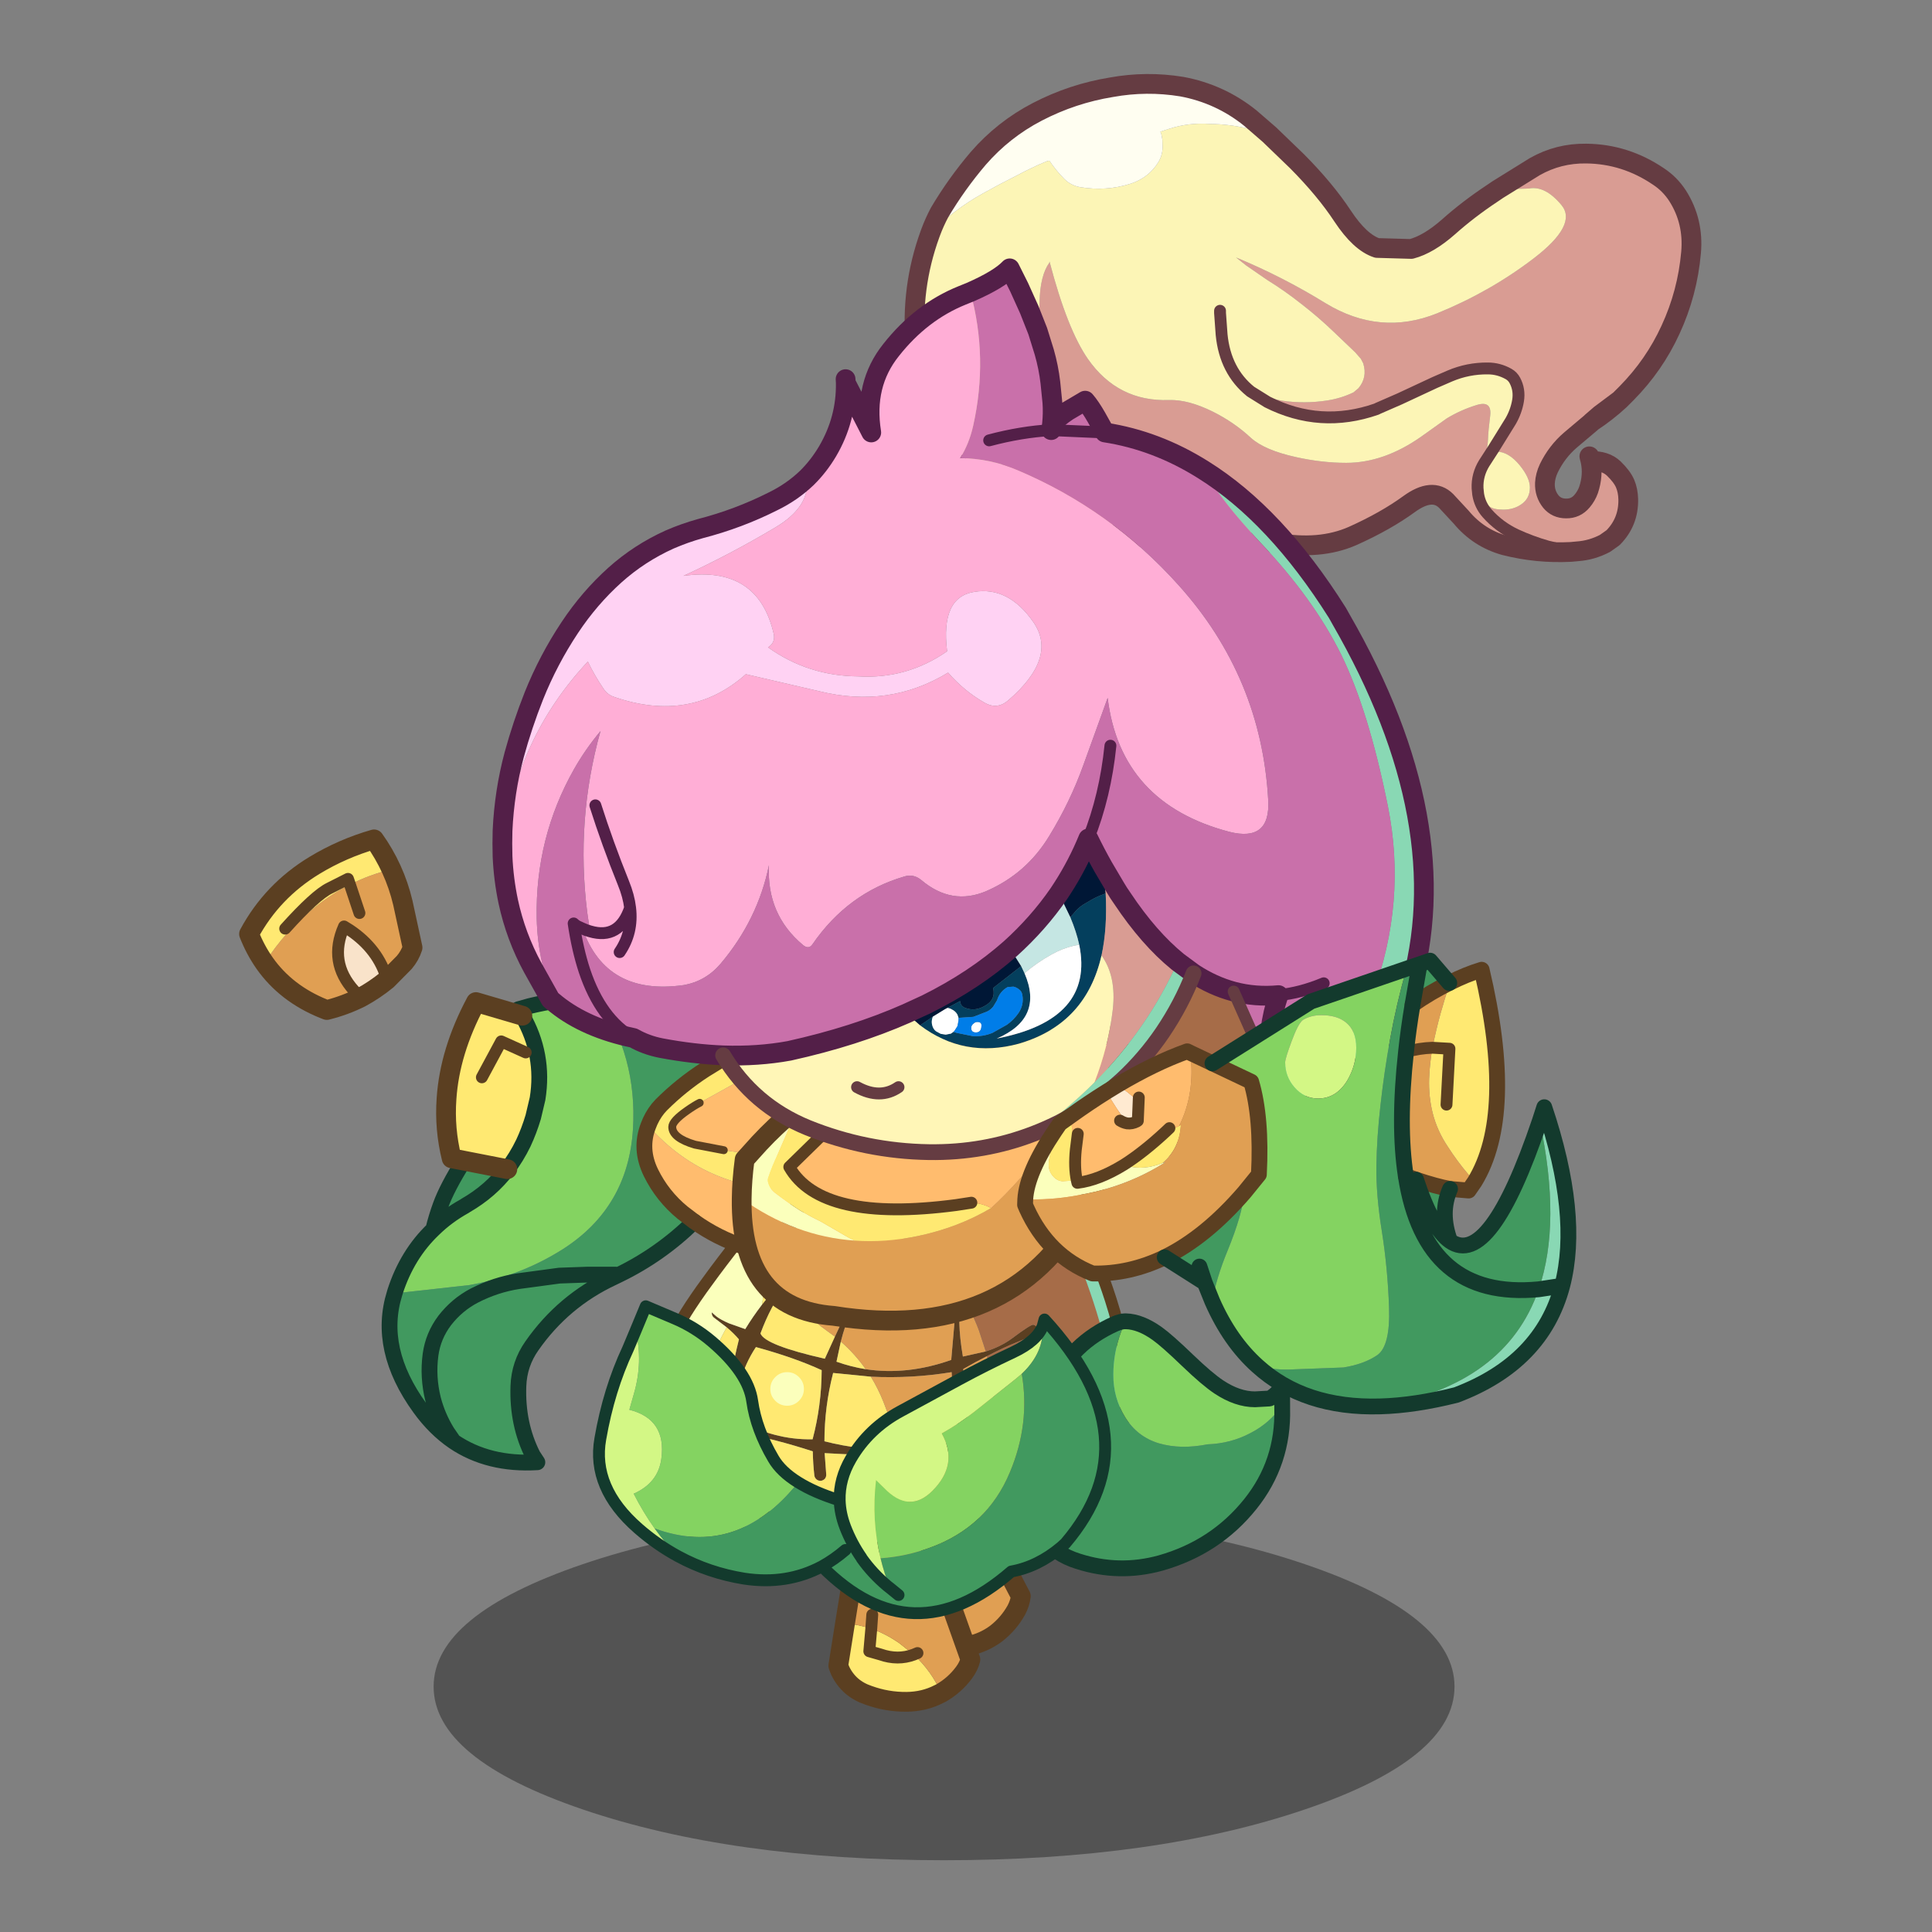 <svg xmlns:ffdec="https://www.free-decompiler.com/flash" xmlns:xlink="http://www.w3.org/1999/xlink" ffdec:objectType="frame" height="90" width="90" xmlns="http://www.w3.org/2000/svg"><rect width="100%" height="100%" fill="#808080" stroke="none"/><use ffdec:characterId="32" height="85.9" transform="translate(11.15 1.2)" width="72.95" xlink:href="#a"/><defs><use ffdec:characterId="1" height="34.45" width="101.4" xlink:href="#b" id="n"/><use ffdec:characterId="3" height="52.9" width="37.9" xlink:href="#c" id="o"/><use ffdec:characterId="5" height="52.7" width="38.45" xlink:href="#d" id="p"/><use ffdec:characterId="7" height="106.2" width="119.25" xlink:href="#e" id="q"/><use ffdec:characterId="9" height="66.55" width="67.25" xlink:href="#f" id="r"/><use ffdec:characterId="11" height="80.7" width="131.15" xlink:href="#g" id="s"/><use ffdec:characterId="13" height="121.85" width="124.05" xlink:href="#h" id="t"/><use ffdec:characterId="15" height="123.6" transform="translate(.15 12.1)" width="201.7" xlink:href="#i" id="u"/><use ffdec:characterId="22" height="77.65" width="100.4" xlink:href="#j" id="v"/><use ffdec:characterId="24" height="228.25" width="238.3" xlink:href="#k" id="w"/><use ffdec:characterId="28" height="116.9" width="141.55" xlink:href="#l" id="x"/><use ffdec:characterId="30" height="48.2" width="46.4" xlink:href="#m" id="y"/><g id="a" transform="translate(-11.15 -1.2)"><use ffdec:characterId="2" height="34.45" transform="translate(20.2 70.5) scale(.469)" width="101.4" xlink:href="#n"/><use ffdec:characterId="4" height="52.9" transform="translate(41.041 67.491) scale(.184)" width="37.9" xlink:href="#o"/><use ffdec:characterId="6" height="52.7" transform="translate(38.591 70.041) scale(.184)" width="38.45" xlink:href="#p"/><use ffdec:characterId="8" height="106.2" transform="translate(30.825 52.825) scale(.184)" width="119.25" xlink:href="#q"/><use ffdec:characterId="10" height="66.55" transform="translate(47.733 61.183) scale(.184)" width="67.25" xlink:href="#r"/><use ffdec:characterId="12" height="80.7" transform="translate(27.625 60.575) scale(.184)" width="131.15" xlink:href="#s"/><use ffdec:characterId="14" height="121.85" transform="translate(17.783 46.083) scale(.184)" width="124.05" xlink:href="#t"/><use ffdec:characterId="21" height="139.85" transform="translate(42.114 1.22) scale(.184)" width="228.6" xlink:href="#u"/><use ffdec:characterId="23" height="77.65" transform="translate(34.091 47.691) scale(.184)" width="100.4" xlink:href="#v"/><use ffdec:characterId="27" height="228.25" transform="translate(22.941 12.041) scale(.184)" width="238.3" xlink:href="#w"/><use ffdec:characterId="29" height="116.9" transform="translate(47.383 44.383) scale(.184)" width="141.55" xlink:href="#x"/><use ffdec:characterId="31" height="48.2" transform="translate(11.141 38.641) scale(.184)" width="46.4" xlink:href="#y"/></g><g id="c"><path d="m6.95 30.55.3 5.75 2.9.4q4.55.95 8.35-1.15-3.8 2.1-8.35 1.15l-2.9-.4-.3-5.75q3.8.75 7.55 2.65l4 2.35Q16.85 46.3 20.15 47.3l-1.7.3q-4.9.75-9.85-.25-5.05-.95-7.9-5.1l-.55-.95L0 41l.2-10.8 6.75.35" fill="#ffe972" fill-rule="evenodd" transform="translate(2.5 2.5)"/><path d="M6.95 30.55.2 30.2.75 2 14.7 0l18.2 34.8q-.2 1.75-1.15 3.55-1.9 3.4-5 5.85l-.55.4q-2.7 1.9-6.05 2.7-3.3-1-1.65-11.75l-4-2.35q-3.75-1.9-7.55-2.65l-.25-3.5.25 3.5m11.55 5 .9-.5-.9.5" fill="#e09f53" fill-rule="evenodd" transform="translate(2.5 2.5)"/><path d="m2.7 32.7-.2 10.8.15.3.55.95q2.85 4.15 7.9 5.1 4.95 1 9.85.25l1.7-.3Q26 49 28.7 47.1l.55-.4q3.1-2.45 5-5.85.95-1.8 1.15-3.55L17.2 2.5l-13.95 2-.55 28.2" fill="none" stroke="#5b3f21" stroke-linecap="round" stroke-linejoin="round" stroke-width="5"/><path d="M21 38.05q-3.8 2.1-8.35 1.15l-2.9-.4-.3-5.75-.25-3.5m12.7 8-.9.5" fill="none" stroke="#5b3f21" stroke-linecap="round" stroke-linejoin="round" stroke-width="3"/></g><g id="d"><path d="m26.05 45.45-.6.3q-3.7 1.9-8.15 1.95-4.95.05-9.65-1.65Q2.7 44.4.5 39.85l-.4-1-.1-.3 1.7-10.7q3.4.25 6.65 1.35l-.5 5.7 2.8.8q4.4 1.55 8.45.05-4.05 1.5-8.45-.05l-2.8-.8.5-5.7q3.65 1.25 7.1 3.65l3.65 2.9q4.5 4.15 6.95 9.7" fill="#ffe972" fill-rule="evenodd" transform="translate(2.5 2.5)"/><path d="M1.7 27.85 6.2 0h14.1l13.15 37q-.45 1.75-1.65 3.35-2.35 3.15-5.75 5.1-2.45-5.55-6.95-9.7l-3.65-2.9q-3.45-2.4-7.1-3.65-3.25-1.1-6.65-1.35m6.9-2.2-.25 3.55.25-3.55m11.45 9.7-.95.4.95-.4" fill="#e09f53" fill-rule="evenodd" transform="translate(2.5 2.5)"/><path d="M4.2 30.35 8.7 2.5h14.1l13.15 37q-.45 1.75-1.65 3.35-2.35 3.15-5.75 5.1l-.6.3q-3.7 1.9-8.15 1.95-4.95.05-9.65-1.65Q5.2 46.9 3 42.35l-.4-1-.1-.3 1.7-10.7" fill="none" stroke="#5b3f21" stroke-linecap="round" stroke-linejoin="round" stroke-width="5"/><path d="m10.85 31.7.25-3.55m10.5 10.1q-4.05 1.5-8.45-.05l-2.8-.8.5-5.7m10.75 6.55.95-.4" fill="none" stroke="#5b3f21" stroke-linecap="round" stroke-linejoin="round" stroke-width="3"/></g><g id="e"><path d="m73.35 37.8.05-.7q.4-7.15.95-7.5.5-.4 1.1-.25.6.05 1 .6.35.5-1.6 7.2l-.5 2.1q-1.2 6.25.4 15.6l5.8-1.3q3.8-1.2 6.65-3.3 4.8-3.6 5.4-3.45.6.15.95.65.3.55.15 1.15-.15.6-5.25 2.6-3.2 1.25-7.6 3.55-2.8 1.4-6 3.25.35 9.05 2.15 17.5l5.1-1.05 3.7-.85q.6-.15 1.15.2.5.3.65.9l-.15 1.15q-.35.5-.9.65l-4.85 1.15-4 .75q.85 3.55 2 7l.2.6q.15.55-.1 1.1l-.85.8-.25.05-.9-.15-.75-.85q-1.4-4-2.35-8.05l-15.8.85q-9.45.15-19.15-.45l.4 5.35q.05.6-.3 1.1-.4.45-1 .55-.65.05-1.1-.3-.5-.4-.6-1-.35-3.1-.4-6.15-9-2.95-19.2-5-.15 4.1.25 8.4l-.35 1.05q-.4.5-1 .55-.65.05-1.1-.35-.5-.4-.55-1-.45-5-.25-9.75l-.8-.35q-.6-.2-.85-.75-.25-.6-.05-1.15.2-.6.8-.85l1.1-.05q.8-9.05 3.3-19.1-1.25-1.5-3.1-3.05l-3.15-2.4q-.5-.35-.6-.95l-.05-.45 1.15 1q1.05.85 3.25 1.8l4.1 1.45q1.95-3.2 4.25-6.2l4.8-6q4.6-5.35 10.2-10.1.45-.45 1.05-.4.6.05 1.05.55.4.45.35 1.05-.05.6-6.75 5.55-2.65 1.95-4.9 4.95-3.55 4.6-6.2 11.7 1.1 2.95 16.3 6.4l2.55-5.6q3.1-6.7 6-12.2 4-7.7 4.65-7.85.6-.15 1.1.25.5.3.6.95.1.6-4.8 6.8-3.9 4.85-6.05 13.3l-1.1 5.1q3.65 1.3 7.4 1.9 10.5 1.6 21.65-2.35l1.55-17.9m-21.9 22.15L41.9 59q-2.2 8.55-2.2 17.3 9.25 2.4 18.85 2.05 7.65-.3 15.5-2.35-1.8-8.35-2.15-17.2-10 1.65-20.45 1.15M39 58.3q-6.8-3.15-16.65-5.85-5.6 8.5-4.65 18.3 9.15 5.25 19 5.05 2.25-8.5 2.3-17.5" fill="#5b3f21" fill-rule="evenodd" transform="translate(1.5 1.5)"/><path d="M30.65 9.85 31 13v.35q0 7.1-4.3 16.75l-.35.9q-1.55 3.95-2.45 10.7-2.3 3-4.25 6.2l-4.1-1.45q-2.2-.95-3.25-1.8l-1.15-1 .05.45q.1.6.6.95l3.15 2.4Q10 56.4 7.3 66.4q-1.8 6.7-1.25 13.25Q-1.5 69 .4 54.5q.65-4.75 3.25-9.1 1.8-3.1 4.95-7.55l1.6-2.2q6.55-9.05 18.05-22.9l2.4-2.9" fill="#fbffbc" fill-rule="evenodd" transform="translate(1.5 1.5)"/><path d="M6.05 79.65Q5.5 73.1 7.3 66.4q2.7-10 7.65-18.95 1.85 1.55 3.1 3.05-2.5 10.05-3.3 19.1l-1.1.05q-.6.25-.8.85-.2.55.05 1.15.25.55.85.75l.8.35q-.2 4.75.25 9.75.05.6.55 1 .45.4 1.1.35.6-.05 1-.55l.35-1.05q-.4-4.3-.25-8.4 10.2 2.05 19.2 5 .05 3.05.4 6.15.1.6.6 1 .45.35 1.1.3.6-.1 1-.55.35-.5.3-1.1l-.4-5.35q9.7.6 19.15.45 1.2 5.1 1.85 10.35.8 6.65-.95 12.55-21.9 3-39.35-10.55-2.7-1.55-5.05-3.25Q11.5 86 8.6 82.8l-2.55-3.15M23.9 41.7q.9-6.75 2.45-10.7 1 2.45 2.35 4.7l-4.8 6m5.8-4.4q4.2 6.5 11 11.3l1.65 1.2-2.55 5.6Q24.6 51.95 23.5 49q2.65-7.1 6.2-11.7m14.15 13.75q3.6 3.15 6.3 7-3.75-.6-7.4-1.9l1.1-5.1m7.6 8.9q1.85 3 3.2 6.4 2.35 5.9 3.9 12-9.6.35-18.85-2.05 0-8.75 2.2-17.3l9.55.95M39 58.3q-.05 9-2.3 17.5-9.85.2-19-5.05-.95-9.8 4.65-18.3Q32.2 55.15 39 58.3" fill="#ffe972" fill-rule="evenodd" transform="translate(1.5 1.5)"/><path d="m31 13 2.7.5q14.35 3.65 26.9 11.95 7.75 5.15 12.75 12.35L71.8 55.7q-11.15 3.95-21.65 2.35-2.7-3.85-6.3-7Q46 42.6 49.9 37.75q4.9-6.2 4.8-6.8-.1-.65-.6-.95-.5-.4-1.1-.25-.65.15-4.65 7.85-2.9 5.5-6 12.2l-1.65-1.2q-6.8-4.8-11-11.3 2.25-3 4.9-4.95 6.7-4.95 6.75-5.55.05-.6-.35-1.05-.45-.5-1.05-.55-.6-.05-1.05.4-5.6 4.75-10.2 10.1-1.35-2.25-2.35-4.7l.35-.9Q31 20.45 31 13.35V13m43.35 26.25Q77 43.4 78.8 48.2l1.75 5.35-5.8 1.3q-1.6-9.35-.4-15.6m6.5 15.5q2.35 9.65 1.25 19.7L77 75.5q-1.8-8.45-2.15-17.5 3.2-1.85 6-3.25m-2.15 33.2q-2.95 6.75-8.2 12.3-5.5 1.65-10.7 2.4 1.75-5.9.95-12.55-.65-5.25-1.85-10.35l15.8-.85q.95 4.05 2.35 8.05l.75.85.9.15m-20.15-9.6q-1.55-6.1-3.9-12-1.35-3.4-3.2-6.4 10.45.5 20.45-1.15.35 8.85 2.15 17.2-7.85 2.05-15.5 2.35" fill="#e09f53" fill-rule="evenodd" transform="translate(1.5 1.5)"/><path d="m30.65 9.85 5.45-6.5L89.6.2q26.2 48.4 23.55 76.45l-1.8 2.65Q96.55 91.4 77.7 97.7q-2.5.85-4.95 1.85l-2.25.7q5.25-5.55 8.2-12.3l.25-.05.85-.8q.25-.55.1-1.1l-.2-.6q-1.15-3.45-2-7l4-.75 4.85-1.15q.55-.15.9-.65l.15-1.15q-.15-.6-.65-.9-.55-.35-1.15-.2l-3.7.85q1.1-10.05-1.25-19.7 4.4-2.3 7.6-3.55 5.1-2 5.25-2.6.15-.6-.15-1.15-.35-.5-.95-.65-.6-.15-5.4 3.45-2.85 2.1-6.65 3.3L78.8 48.2q-1.8-4.8-4.45-8.95l.5-2.1q1.95-6.7 1.6-7.2-.4-.55-1-.6-.6-.15-1.1.25-.55.35-.95 7.5l-.05.7q-5-7.2-12.75-12.35-12.55-8.3-26.9-11.95L31 13l-.35-3.15" fill="#a66c48" fill-rule="evenodd" transform="translate(1.5 1.5)"/><path d="M113.15 76.65Q115.8 48.6 89.6.2l3.25-.2q12.9 20.4 19.35 40.5 2.05 6.35 3 12.2.7 3.65.9 7.3.9 9.8-2.95 16.65" fill="#89d8b4" fill-rule="evenodd" transform="translate(1.5 1.5)"/><path d="M91.1 1.7 37.6 4.85l-5.45 6.5-2.4 2.9Q18.25 28.1 11.7 37.15l-1.6 2.2Q6.95 43.8 5.15 46.9 2.55 51.25 1.9 56 0 70.5 7.55 81.15l2.55 3.15q2.9 3.2 6.8 6.05 2.35 1.7 5.05 3.25 17.45 13.55 39.35 10.55 5.2-.75 10.7-2.4l2.25-.7q2.45-1 4.95-1.85 18.85-6.3 33.65-18.4l1.8-2.65q3.85-6.85 2.95-16.65-.2-3.65-.9-7.3-.95-5.85-3-12.2-6.45-20.1-19.35-40.5l-3.25.2z" fill="none" stroke="#5b3f21" stroke-linecap="round" stroke-linejoin="round" stroke-width="3"/><path d="M33.25 66.05q-1.25 1.25-3 1.25t-3-1.25Q26 64.8 26 63.05t1.25-3q1.25-1.25 3-1.25t3 1.25q1.25 1.25 1.25 3t-1.25 3" fill="#fbffbc" fill-rule="evenodd" transform="translate(1.5 1.5)"/></g><g id="f"><path d="M23.65 0q3.7.1 7.9 3.1 2.4 1.7 7.7 6.8 5 4.8 7.95 6.75 4.7 3.1 9.1 3.1l3.65-.2q1.05-.35 3.3-2.8-.1 2.25-.05 4.5-3.1 4.5-7.95 7-5.05 2.7-10.95 2.9-6.8 1.35-12.3-.25-5.5-1.65-8.55-6.6-3.05-4.95-3-10.85 0-5.45 2-10.9.5-1.25 1.15-2.4l.05-.15" fill="#84d361" fill-rule="evenodd" transform="translate(2 2)"/><path d="M23.6.15q-.65 1.15-1.15 2.4-2 5.45-2 10.9-.05 5.9 3 10.85 3.05 4.95 8.55 6.6 5.5 1.6 12.3.25 5.9-.2 10.95-2.9 4.85-2.5 7.95-7v.85q.35 13.65-8.05 24.15-8.8 11-22.75 14.95-10.5 2.9-20.9-.45Q0 57.15 0 44.4q-.05-14.75 5.25-28.55Q9.85 5.6 20.85.65 22.4 0 23.35 0l.25.15" fill="#41995f" fill-rule="evenodd" transform="translate(2 2)"/><path d="M65.2 23.25q-.05-2.25.05-4.5-2.25 2.45-3.3 2.8l-3.65.2q-4.4 0-9.1-3.1-2.95-1.95-7.95-6.75-5.3-5.1-7.7-6.8-4.2-3-7.9-3.1h-.3q-.95 0-2.5.65-11 4.95-15.6 15.2Q1.95 31.65 2 46.4q0 12.75 11.5 16.35 10.4 3.35 20.9.45 13.95-3.95 22.75-14.95 8.4-10.5 8.05-24.15v-.85z" fill="none" stroke="#133a2d" stroke-linecap="round" stroke-linejoin="round" stroke-width="4"/></g><g id="g"><path d="M9.3 6.15q1.9 7.95-.45 16L7.7 26.2q9.45 2.4 8.1 12.4-.8 6.1-7 8.85 2.35 4.65 5.3 8.8 2.7 3.75 5.95 7.05-5.35-2.9-10.1-7.05-11.8-10.3-9.6-22.7 2.15-12.4 7-22.75L9.3 6.15m51.65 43q-.15-5.4 2.85-10.55 4.5-7.7 12.6-12.05l14.85-8.05q6.45-3.5 13.7-6.9 5.9-2.8 7.4-6.55.4 6.65-5.3 12.05l-1.6 1.35L95 26.75q-3.9 3.05-8.2 5.45 4.35 7.85-2.4 14.55-5.85 5.85-12.2-.75l-2.05-2q-1.2 10.2 1.15 19.8.9 3.8 2.4 7.55l-.7-.55q-3.75-3.15-6.45-6.95l-.1-.2q-2.5-3.6-4.1-7.75-1.3-3.4-1.4-6.75" fill="#d3f785" fill-rule="evenodd" transform="translate(1.5 1.5)"/><path d="M14.1 56.25q-2.95-4.15-5.3-8.8 6.2-2.75 7-8.85 1.35-10-8.1-12.4l1.15-4.05q2.35-8.05.45-16L11.85 0l7.3 3.1q5.1 2.15 9.4 5.8Q37.8 16.8 38.8 24q1 7.15 5.35 14.55 1.9 3.3 6.25 6-15.45 19.35-36.3 11.7m57.2 7.55q-2.35-9.6-1.15-19.8l2.05 2q6.35 6.6 12.2.75 6.75-6.7 2.4-14.55 4.3-2.4 8.2-5.45l10.45-8.3 1.6-1.35q2.15 12.65-3 24.9-5.75 13.85-20.2 19.1-6.1 2.25-12.55 2.7" fill="#84d361" fill-rule="evenodd" transform="translate(1.5 1.5)"/><path d="M14.1 56.25q20.85 7.65 36.3-11.7 4.15 2.6 10.55 4.6.1 3.35 1.4 6.75 1.6 4.15 4.1 7.75l.1.2q2.7 3.8 6.45 6.95l.7.55q-1.5-3.75-2.4-7.55 6.45-.45 12.55-2.7 14.45-5.25 20.2-19.1 5.15-12.25 3-24.9 5.7-5.4 5.3-12.05l.45-1.7Q140.6 33.6 118.1 60l-1.1 1q-5.9 4.95-12.6 6.15-25.05 21.75-47.95-1.3-8.9 4.75-19.7 3.1-8.95-1.45-16.7-5.65-3.25-3.3-5.95-7.05M75.85 73.1l-2.15-1.75 2.15 1.75M62.4 61.7q-2.85 2.45-5.95 4.15 3.1-1.7 5.95-4.15" fill="#41995f" fill-rule="evenodd" transform="translate(1.5 1.5)"/><path d="M51.9 46.05q-4.35-2.7-6.25-6-4.35-7.4-5.35-14.55-1-7.2-10.25-15.1-4.3-3.65-9.4-5.8l-7.3-3.1-2.55 6.15-1.95 4.65Q4 22.65 1.85 35.05q-2.2 12.4 9.6 22.7 4.75 4.15 10.1 7.05 7.75 4.2 16.7 5.65 10.8 1.65 19.7-3.1 3.1-1.7 5.95-4.15m-1.45-12.55q-.15-5.4 2.85-10.55 4.5-7.7 12.6-12.05L92.75 20q6.45-3.5 13.7-6.9 5.9-2.8 7.4-6.55l.45-1.7q27.8 30.25 5.3 56.65l-1.1 1q-5.9 4.95-12.6 6.15-25.05 21.75-47.95-1.3m10.1-2q2.7 3.8 6.45 6.95l.7.55 2.15 1.75m-14.9-23.95q.1 3.35 1.4 6.75 1.6 4.15 4.1 7.75M51.9 46.05q4.15 2.6 10.55 4.6" fill="none" stroke="#133a2d" stroke-linecap="round" stroke-linejoin="round" stroke-width="3"/></g><g id="h"><path d="m1.25 75 .15-.5q3.05-9.4 9.65-15.7 3.45-3.4 7.95-5.9l.3-.2q6.25-3.6 10.5-9.15 2.3-3 4.05-6.6 1.45-3.1 2.5-6.6l1.1-4.65q1.8-11.2-3.85-21l-1-1.65 2.85-.8Q42.3.6 49.15.15L52.5 0q10.25 14.95 9.1 33.45-1.25 19.8-17.75 30.35-10.8 6.85-23.7 9.1L1.25 75" fill="#84d361" fill-rule="evenodd" transform="translate(2 2)"/><path d="M110.65 40q-2.55 3.25-4.5 7.05l-.8 1.65Q80.8 49.9 65.5 32.55l.45-1.1q1.1-2.4 2.8-4.15 5.05-5.05 11.1-8.95 6.05-3.75 12.1-7.2l3-1.75H95q1.5-.95 3.1-1.85 1.5 3.45 3.6 6.35L78.5 26.75q-1.3.65-3.15 1.95-3.8 2.65-3.8 4.15 0 2.8 5.75 4.5l7.3 1.4Q97.5 40.8 110.65 40M18.8 41.4l-3.1-.6q-1.85-7.45-1.3-15.1.8-12 7.45-24.45L33.6 4.7q5.65 9.8 3.85 21l-1.1 4.65q-1.05 3.5-2.5 6.6-1.75 3.6-4.05 6.6l-11-2.15M34.45 14l-6.2-2.8-4.9 9.1 4.9-9.1 6.2 2.8" fill="#ffe972" fill-rule="evenodd" transform="translate(2 2)"/><path d="m77.1 56.8-.05.05Q68.6 65.15 58 70.3l-1.55.75Q43.95 76.9 36 88.3q-3.2 4.55-3.4 10.15-.35 9.65 3.65 17.55l1.15 1.75q-12.35.75-21.2-5.25-4.8-3.3-8.55-8.5-10.8-14.9-6.4-29l18.9-2.1q12.9-2.25 23.7-9.1 16.5-10.55 17.75-30.35Q62.75 14.95 52.5 0q8.8-.15 17.6 1.65Q82.9 4.3 94.95 9.3v.1l-3 1.75q-6.05 3.45-12.1 7.2-6.05 3.9-11.1 8.95-1.7 1.75-2.8 4.15l-.45 1.1q-2.3 5.85.65 11.9 2.9 5.9 8 10.1l2.95 2.25m-66.05 2q.75-3.1 1.85-6.1 1.65-4.55 5.9-11.3l11 2.15q-4.25 5.55-10.5 9.15l-.3.2q-4.5 2.5-7.95 5.9m5.15 53.7-1.65-2.4q-2.4-3.9-3.55-8.3-1.4-5.6-.65-11.25.65-4.8 3.6-8.7 3.1-4 7.5-6.3Q26.8 72.8 32.6 71.9L43 70.5l7.05-.25h7.1l.85.05-.85-.05h-7.1L43 70.5l-10.4 1.4q-5.8.9-11.15 3.65-4.4 2.3-7.5 6.3-2.95 3.9-3.6 8.7-.75 5.65.65 11.25 1.15 4.4 3.55 8.3l1.65 2.4" fill="#41995f" fill-rule="evenodd" transform="translate(2 2)"/><path d="M101.7 13.9q2.25 3.15 5.25 5.7l11.85 10.35 1.25 1.2q-5.4 3.75-9.4 8.85-13.15.8-26.05-1.25l-7.3-1.4q-5.75-1.7-5.75-4.5 0-1.5 3.8-4.15 1.85-1.3 3.15-1.95l23.2-12.85m3.65 34.8q-3.75 7.55-6.8 15.35-4.45.5-8.65-.8Q83 61 77.1 56.8l-2.95-2.25q-5.1-4.2-8-10.1-2.95-6.05-.65-11.9Q80.8 49.9 105.35 48.7" fill="#ffbc6e" fill-rule="evenodd" transform="translate(2 2)"/><path d="m79.1 58.8-.05.05Q70.6 67.15 60 72.3l-1.55.75Q45.95 78.9 38 90.3q-3.2 4.55-3.4 10.15-.35 9.65 3.65 17.55l1.15 1.75q-12.35.75-21.2-5.25-4.8-3.3-8.55-8.5-10.8-14.9-6.4-29l.15-.5q3.05-9.4 9.65-15.7.75-3.1 1.85-6.1 1.65-4.55 5.9-11.3M35.6 6.7l-1-1.65 2.85-.8q6.85-1.65 13.7-2.1L54.5 2q8.8-.15 17.6 1.65Q84.9 6.3 96.95 11.3v.1m-83.9 49.4q3.45-3.4 7.95-5.9l.3-.2q6.25-3.6 10.5-9.15 2.3-3 4.05-6.6 1.45-3.1 2.5-6.6l1.1-4.65q1.8-11.2-3.85-21M60 72.3l-.85-.05h-7.1L45 72.5l-10.4 1.4q-5.8.9-11.15 3.65-4.4 2.3-7.5 6.3-2.95 3.9-3.6 8.7-.75 5.65.65 11.25 1.15 4.4 3.55 8.3l1.65 2.4" fill="none" stroke="#133a2d" stroke-linecap="round" stroke-linejoin="round" stroke-width="4"/><path d="m20.8 43.4-3.1-.6q-1.85-7.45-1.3-15.1.8-12 7.45-24.45L35.6 6.7m-3.8 38.85-11-2.15" fill="none" stroke="#5b3f21" stroke-linecap="round" stroke-linejoin="round" stroke-width="5"/><path d="m25.35 22.3 4.9-9.1 6.2 2.8" fill="none" stroke="#5b3f21" stroke-linecap="round" stroke-linejoin="round" stroke-width="3"/><path d="M103.7 15.9q2.25 3.15 5.25 5.7l11.85 10.35 1.25 1.2q-5.4 3.75-9.4 8.85-2.55 3.25-4.5 7.05l-.8 1.65q-3.75 7.55-6.8 15.35-4.45.5-8.65-.8Q85 63 79.1 58.8l-2.95-2.25q-5.1-4.2-8-10.1-2.95-6.05-.65-11.9l.45-1.1q1.1-2.4 2.8-4.15 5.05-5.05 11.1-8.95 6.05-3.75 12.1-7.2l3-1.75H97q1.5-.95 3.1-1.85 1.5 3.45 3.6 6.35" fill="none" stroke="#5b3f21" stroke-linecap="round" stroke-linejoin="round" stroke-width="4"/><path d="M80.5 28.75q-1.3.65-3.15 1.95-3.8 2.65-3.8 4.15 0 2.8 5.75 4.5l7.3 1.4" fill="none" stroke="#5b3f21" stroke-linecap="round" stroke-linejoin="round" stroke-width="2"/></g><g id="i"><path d="m147.7 26.75 9.35-5.8q6-3.4 13-3.3 9.9.1 18.3 5.8 2.9 1.9 4.85 4.9 4.1 6.45 3.4 14.35-.9 10.25-5.2 19.55-4.1 8.95-11.1 16.05l-1.35 1.35-.4.4-4.95 3.7-2.15 1.85-.25.25-5.1 4.3q-3.45 2.95-5.5 7.15-.9 1.9-1 3.8-.1 2.65 1.5 4.65 1.45 1.75 3.85 1.75 2.45.05 4.05-1.85 1.1-1.3 1.65-2.85 1.25-3.7.5-7.3 3.75-.15 5.9 1.9 2.1 2.05 2.85 3.8t.8 4q.1 5.7-3.85 9.7l-2.05 1.45q-3.35 1.75-7 2l-1.6.15q-8.55.45-16.8-1.65-6.6-1.85-11-7.15l-3.8-4.1q-3.5-3.5-9.4.8t-14.25 8.05q-8.4 3.7-19.5 1.65-9.9.15-19.95-.25l-19.8-1.45q-9-1.15-17.6-3.85-4.5-1.4-8.65-3.5l-.2-.1Q22 99.35 22 92q0-6.75 4.9-13.65 2.45-3.35 3.25-5.25 1.4-3.25 1.15-7.15l.35-10.7q.15-6.75 2.5-10h.1q4.45 16.9 9.65 24.4 7.6 10.85 20.55 10.4 4.85-.15 11.1 2.95 5.4 2.7 9.65 6.65 3.45 3.1 11.4 4.85 6.55 1.45 12.7 1.45 9.55 0 19-6.65l6.45-4.6q3.45-2.1 7.45-3.35 4-1.3 3.55 2.65-.5 3.95-.55 5.8-.05 1.8-.6 4.15l-.1.4-.25 1.65q-1.85 3-1.7 6.4 1.6 3.5 2.95 4.55 1.1.85 3.55.85 2.6 0 4.5-1.3 2.25-1.5 2.25-4.3 0-2.45-2.55-5.6-2.85-3.5-5.95-3.5l-1.4.35.65-1 4.4-7.1q1.4-2.45 1.85-5.15.45-2.75-.8-5.1-.55-1.05-1.6-1.65-2.5-1.4-5.25-1.4-5-.05-9.6 1.9l-3.8 1.65-8.9 4.15-5.5 2.4-.4.2q-14.2 4.95-27.6-1.8L85.1 77.9q3.85 1.55 7.85 2.3 5.8.85 11.6-.05 3.5-.55 6.6-2.05l1.25-1.05q2.3-2.75 1.2-6.3l-.6-1.15-1.4-1.6-5.5-5.25q-3.9-3.75-8.25-7.1-4.1-3.25-8.55-6L84 46l-2.6-2.05q11.75 4.85 22.7 11.6 13.75 8.35 28.2 2.55 13.4-5.45 24.5-13.95t7-13.45q-4.15-5-8.25-4.2l-7.85.25m18.5 91.75-5.85-1.35q-4.2-1.2-8-2.95-4.3-2-7.4-5.5-1.8-2.05-2.25-4.8l-.15-1.5.15 1.5q.45 2.75 2.25 4.8 3.1 3.5 7.4 5.5 3.8 1.75 8 2.95l5.85 1.35" fill="#d99c93" fill-rule="evenodd" transform="translate(2.5 2.5)"/><path d="M25.25 106.95q-4.15-2.1-8-4.9-7.3-5.35-11.7-13.35l-1.3-2.5-.6-1.65q-1.7-5-2.55-10.05-.7-4.15-.85-8.4Q-1 51.6 3.9 38.1l.35-.4q5.65-5.85 13.05-9.95 4.2-2.35 8.6-4.55 1.75-.95 3.55-1.8 2.05-1 4.15-1.85l.55-.1q1.7 2.55 3.8 4.65 1.6 1.6 3.95 2.05 6.6 1.1 12.75-.85 4.65-1.5 7.1-5.5 1-1.7 1.05-3.6l-.05-2.1-.25-1.3-.25-.7 2-.65q5.15-1.7 10.55-1.3 5.5.05 10.95 1.5l4.1 1.2 7 6.75q7.15 7.2 11.55 13.9 4.4 6.65 8.7 8.05l8.65.25q4.4-1.15 9.45-5.6 5-4.45 10.95-8.4l1.55-1.05 7.85-.25q4.1-.8 8.25 4.2 4.1 4.95-7 13.45T132.3 58.1q-14.45 5.8-28.2-2.55-10.95-6.75-22.7-11.6L84 46l5.3 3.65q4.45 2.75 8.55 6 4.35 3.35 8.25 7.1l5.5 5.25 1.4 1.6.6 1.15q1.1 3.55-1.2 6.3l-1.25 1.05q-3.1 1.5-6.6 2.05-5.8.9-11.6.05-4-.75-7.85-2.3l4.25 2.65q13.4 6.75 27.6 1.8l.4-.2 5.5-2.4 8.9-4.15 3.8-1.65q4.6-1.95 9.6-1.9 2.75 0 5.25 1.4 1.05.6 1.6 1.65 1.25 2.35.8 5.1-.45 2.7-1.85 5.15l-4.4 7.1-.65 1 1.4-.35q3.1 0 5.95 3.5 2.55 3.15 2.55 5.6 0 2.8-2.25 4.3-1.9 1.3-4.5 1.3-2.45 0-3.55-.85-1.35-1.05-2.95-4.55-.15-3.4 1.7-6.4l.2-.3 1.45-2.25-1.15.7-.15-.2q.55-2.35.6-4.15.05-1.85.55-5.8.45-3.95-3.55-2.65-4 1.25-7.45 3.35l-6.45 4.6q-9.45 6.65-19 6.65-6.15 0-12.7-1.45-7.95-1.75-11.4-4.85-4.25-3.95-9.65-6.65-6.25-3.1-11.1-2.95-12.95.45-20.55-10.4-5.2-7.5-9.65-24.4l-.1-.3v.3q-2.35 3.25-2.5 10l-.35 10.7q.25 3.9-1.15 7.15-.8 1.9-3.25 5.25Q22 85.25 22 92q0 7.35 3.25 14.95m52.1-49.5V58l.4 5.5q.9 9.2 7.35 14.4-6.45-5.2-7.35-14.4l-.4-5.5v-.55" fill="#fcf5b6" fill-rule="evenodd" transform="translate(2.5 2.5)"/><path d="M4.1 37.55q.95-2.55 2.25-5 4.3-7.25 9.8-13.7 6.35-7.3 14.9-11.75Q40 2.45 49.9.85 58.75-.75 67.65.7 77.35 2.5 85 8.65l4.85 4.2-4.1-1.2q-5.45-1.45-10.95-1.5-5.4-.4-10.55 1.3l-2 .65.25.7.25 1.3.05 2.1q-.05 1.9-1.05 3.6-2.45 4-7.1 5.5-6.15 1.95-12.75.85-2.35-.45-3.95-2.05-2.1-2.1-3.8-4.65l-.55.1q-2.1.85-4.15 1.85-1.8.85-3.55 1.8-4.4 2.2-8.6 4.55-7.4 4.1-13.05 9.95l-.15-.15" fill="#fffef1" fill-rule="evenodd" transform="translate(2.5 2.5)"/><path d="m150.2 29.25 9.35-5.8q6-3.4 13-3.3 9.9.1 18.3 5.8 2.9 1.9 4.85 4.9 4.1 6.45 3.4 14.35-.9 10.25-5.2 19.55-4.1 8.95-11.1 16.05l-1.35 1.35-.4.4q-3.3 3.05-7.1 5.55l-.25.25-5.1 4.3q-3.45 2.95-5.5 7.15-.9 1.9-1 3.8-.1 2.65 1.5 4.65 1.45 1.75 3.85 1.75 2.45.05 4.05-1.85 1.1-1.3 1.65-2.85 1.25-3.7.5-7.3l-.3-1.2m.6-8.7 2.15-1.85 4.95-3.7M173.65 98q3.75-.15 5.9 1.9 2.1 2.05 2.85 3.8t.8 4q.1 5.7-3.85 9.7l-2.05 1.45q-3.35 1.75-7 2l-1.6.15q-8.55.45-16.8-1.65-6.6-1.85-11-7.15l-3.8-4.1q-3.5-3.5-9.4.8t-14.25 8.05q-8.4 3.7-19.5 1.65-9.9.15-19.95-.25l-19.8-1.45q-9-1.15-17.6-3.85-4.5-1.4-8.65-3.5l-.2-.1q-4.15-2.1-8-4.9-7.3-5.35-11.7-13.35l-1.3-2.5-.6-1.65q-1.7-5-2.55-10.05-.7-4.15-.85-8.4-1.25-14.5 3.65-28l.2-.55q.95-2.55 2.25-5 4.3-7.25 9.8-13.7Q25 14.05 33.55 9.6 42.5 4.95 52.4 3.35q8.85-1.6 17.75-.15 9.7 1.8 17.35 7.95l4.85 4.2 7 6.75q7.15 7.2 11.55 13.9 4.4 6.65 8.7 8.05l8.65.25q4.4-1.15 9.45-5.6 5-4.45 10.95-8.4l1.55-1.05" fill="none" stroke="#653c42" stroke-linecap="round" stroke-linejoin="round" stroke-width="5"/><path d="m87.6 80.4 4.25 2.65q13.4 6.75 27.6 1.8l.4-.2 5.5-2.4 8.9-4.15 3.8-1.65q4.6-1.95 9.6-1.9 2.75 0 5.25 1.4 1.05.6 1.6 1.65 1.25 2.35.8 5.1-.45 2.7-1.85 5.15l-4.4 7.1-.65 1-1.45 2.25-.2.3q-1.85 3-1.7 6.4l.15 1.5q.45 2.75 2.25 4.8 3.1 3.5 7.4 5.5 3.8 1.75 8 2.95l5.85 1.35M87.6 80.4q-6.45-5.2-7.35-14.4l-.4-5.5v-.55" fill="none" stroke="#653c42" stroke-linecap="round" stroke-linejoin="round" stroke-width="3"/></g><g id="j"><path d="M0 41.75q13.4 9.6 28.65 10.65 7.7.55 15.9-1.15 10.25-2.15 18.6-7.1 6.95-6.3 16.8-18.85Q89.8 12.7 95.4 2.45q-.05 25.3-7.8 40.25l-.75 1.4Q67.7 78.5 23.3 71.45-.4 69.7 0 41.75" fill="#e09f53" fill-rule="evenodd" transform="translate(2.5 2.5)"/><path d="M0 41.75q.05-4.6.75-9.9l3.7-4.1Q8.5 23.4 13.2 19.5q-.35 2.35-1.3 4.6l-2.8 6.5q-1.35 2.8-2.4 5.9-.15.5-.05 1 .4 1.75 1.85 2.85 3.05 2.35 6.25 4.4l3.05 1.7 2.2 1.1L25.95 51q1.3.8 2.7 1.4Q13.4 51.35 0 41.75" fill="#fbffbc" fill-rule="evenodd" transform="translate(2.5 2.5)"/><path d="M28.65 52.4q-1.4-.6-2.7-1.4L20 47.55l-2.2-1.1-3.05-1.7q-3.2-2.05-6.25-4.4-1.45-1.1-1.85-2.85-.1-.5.05-1 1.05-3.1 2.4-5.9l2.8-6.5q.95-2.25 1.3-4.6 6.45-5.4 14.05-9.9l.35.45q.7.95.7 2.5l-.7 6-15.55 15.2q8.1 14.15 42.2 9.65l3.9-.6.65.05q2.3.2 4.35 1.3-8.35 4.95-18.6 7.1-8.2 1.7-15.9 1.15" fill="#ffe972" fill-rule="evenodd" transform="translate(2.5 2.5)"/><path d="M27.25 9.6q3.15-1.9 6.6-3.6l61.5-6 .05 2.45Q89.8 12.7 79.95 25.3q-9.85 12.55-16.8 18.85-2.05-1.1-4.35-1.3l-.65-.05-3.9.6q-34.1 4.5-42.2-9.65l15.55-15.2.7-6q0-1.55-.7-2.5l-.35-.45m3.7 5.65-3.35 3.3 3.35-3.3" fill="#ffbc6e" fill-rule="evenodd" transform="translate(2.5 2.5)"/><path d="M15.7 22q-4.7 3.9-8.75 8.25l-3.7 4.1q-.7 5.3-.75 9.9-.4 27.95 23.3 29.7Q70.2 81 89.35 46.6l.75-1.4q7.75-14.95 7.8-40.25l-.05-2.45-61.5 6q-3.45 1.7-6.6 3.6-7.6 4.5-14.05 9.9" fill="none" stroke="#5b3f21" stroke-linecap="round" stroke-linejoin="round" stroke-width="5"/><path d="m30.1 21.05-15.55 15.2q8.1 14.15 42.2 9.65l3.9-.6M30.1 21.05l3.35-3.3" fill="none" stroke="#5b3f21" stroke-linecap="round" stroke-linejoin="round" stroke-width="3"/></g><g id="k"><path d="m102.3 188.65 5-2.3q12.2-6.05 21.3-14.1l2.75 4.4-1.85 1.45-5.25 4.1q.75 3-2.15 4.55-2.5 1.45-5 .45-1.15-.5-1.2-1.7l-3.25 1.75h-.2l.05.1-.4.2-3.1 1.9-3.25 2.2-3.45-3m38.6-30.35.95-1.45q3.8-5.9 6.5-12.5 1.85 3.8 3.8 7.25l.6 6.65-.4.15q-1.55.55-3.1 1.4l-2.2 1.3q-1 .65-1.8 1.5l-1.45 1.7-2.9-6" fill="#001736" fill-rule="evenodd" transform="translate(2.5 2.5)"/><path d="m109 189.45-.1.25q-.3.95-.1 1.8.25 1.1 1 1.65l1.2.65 1.25.2 1.3-.25.65-.45.8.25 4.2.85q2.6.1 4.9-.85l3.65-2.05q1.75-1.25 2.95-3 1.4-2.1.95-4.55-.15-.95-.9-1.45-.65-.5-1.35-.65l-1.45.1q-2 1.1-2.7 3.35l-1 1.65q-.9 1.1-2.3 1.5l-2.7 1.05-3.75.25-.3-.85q-.5-.85-1.35-1.25-.55-.35-1.2-.4l3.25-1.75q.05 1.2 1.2 1.7 2.5 1 5-.45 2.9-1.55 2.15-4.55l5.25-4.1 1.85-1.45.85 1.8q4.95 11.45-7.05 16.55 24.8-4.8 20.9-23.75-.7-3.25-2.25-6.95l1.45-1.7q.8-.85 1.8-1.5l2.2-1.3q1.55-.85 3.1-1.4l.4-.15q.45 8.8-1.05 15.7-3.9 17.1-20.3 22.15l-.65.2q-13.85 3.75-25-4.65l3.25-2.2" fill="#043f5d" fill-rule="evenodd" transform="translate(2.5 2.5)"/><path d="M128.6 172.25q7.1-6.4 12.3-13.95l2.9 6q1.55 3.7 2.25 6.95l-1.4.25q-2.95.7-5.6 2.2-3.7 2.05-6.85 4.75l-.85-1.8-2.75-4.4" fill="#c5e6e3" fill-rule="evenodd" transform="translate(2.5 2.5)"/><path d="m114.2 193.3-.65.45-1.3.25-1.25-.2-1.2-.65q-.75-.55-1-1.65-.2-.85.1-1.8l.1-.25 3.1-1.9.4-.2.15-.1q.65.05 1.2.4.85.4 1.35 1.25l.3.85v.6l-.25 1.45-.75 1.2-.3.3m31.85-22.05q3.9 18.95-20.9 23.75 12-5.1 7.05-16.55 3.15-2.7 6.85-4.75 2.65-1.5 5.6-2.2l1.4-.25M120.1 190.8h.2q1 0 1 .85 0 1.8-1.4 1.8-1.2 0-1.2-1.15 0-.65.6-1.1l.45-.3.35-.1" fill="#fff" fill-rule="evenodd" transform="translate(2.5 2.5)"/><path d="m115.5 189.75 3.75-.25 2.7-1.05q1.4-.4 2.3-1.5l1-1.65q.7-2.25 2.7-3.35l1.45-.1q.7.15 1.35.65.75.5.9 1.45.45 2.45-.95 4.55-1.2 1.75-2.95 3l-3.65 2.05q-2.3.95-4.9.85l-4.2-.85-.8-.25.3-.3.75-1.2.25-1.45v-.6m3.8 1.45q-.6.45-.6 1.1 0 1.15 1.2 1.15 1.4 0 1.4-1.8 0-.85-1-.85h-.2q-.5.05-.8.4" fill="#007de8" fill-rule="evenodd" transform="translate(2.5 2.5)"/><path d="M151.7 173.95q1.5-6.9 1.05-15.7l-.6-6.65 3.1 5.25.8 1.3.95 1.4q6.7 10.05 14 16-7.6 16.95-21.1 30.55 3.55-9.1 4.65-18.45.95-8.4-2.85-13.7" fill="#d99c93" fill-rule="evenodd" transform="translate(2.5 2.5)"/><path d="M55.9 199.25q8.85.3 16.75-1.15 16.5-3.65 29.65-9.45l3.45 3q11.15 8.4 25 4.65l.65-.2q16.4-5.05 20.3-22.15 3.8 5.3 2.85 13.7-1.1 9.35-4.65 18.45-6.95 6.95-15.4 13-12.6 4.85-26.5 4.65-15.95-.25-30.7-6.2-13.8-5.65-21.4-18.3m44.4 8.05q-4.65 3.2-10.5 0 5.85 3.2 10.5 0" fill="#fff6b7" fill-rule="evenodd" transform="translate(2.5 2.5)"/><path d="M177.45 51q18.4 11.5 33.95 36.2l.2.35.7 1.25q29.85 51.8 17.3 94.4l-.15.55-.6 1.1q-14.55 27.5-31.25 28.3-1.75-3.75-2.6-7.7l-.05-.25-.25-1.3q-.25-1.3-.35-2.6 18.3 3.25 25.9-17.15 8.8-23.8 3.95-47.95-4.85-24.15-11.8-38.35-7-14.2-20.65-28.6-9.45-10-14.3-18.25m-27 159.6-3.95 2.65-5.35 2.9q-3.25 1.65-6.65 2.95 8.45-6.05 15.4-13 13.5-13.6 21.1-30.55l4 2.95q-3.05 7.85-7.85 14.95-4.5 6.6-10.15 11.85l-1.35 1.2q-2.5 2.2-5.2 4.1" fill="#89d8b4" fill-rule="evenodd" transform="translate(2.5 2.5)"/><path d="M187.6 211.9q-10.95 10.7-21.85 12l-15.3-13.3q2.7-1.9 5.2-4.1l1.35-1.2q5.65-5.25 10.15-11.85 4.8-7.1 7.85-14.95 4.9 3.2 10.15 4.6l9.3 20.95.05.15q-3.45 4.3-6.9 7.7" fill="#a66c48" fill-rule="evenodd" transform="translate(2.5 2.5)"/><path d="M77.1 53.05q.95 7.25-8 12.55-11.4 6.8-23.25 12.25Q64.7 75.2 68.7 92.5q.5 2.25-1.45 3.45 10.2 7.25 22.8 7.35 12.35.75 22.55-6.35-1.7-13.7 6.9-15.05 8.6-1.4 14.9 7.6 6.3 9-6.35 19.9-2.8 2.4-6 .55-5.15-2.95-9.2-7.6-14.95 9.1-32.65 4.7l-18.55-4.3q-13.95 12.4-33.2 5.8-1.8-.55-2.85-2.15-2.25-3.3-3.95-6.85Q3.45 119 .35 145.6H0l.05-3.25Q.5 132.5 3 123.15q2.05-7.5 5-14.95 3.65-9.1 9.1-17.3 4.95-7.45 11.4-13.25 6.2-5.55 13.85-9 3.8-1.65 7.75-2.75 9.7-2.5 18.5-6.95 4.8-2.35 8.5-5.9" fill="#ffd2f3" fill-rule="evenodd" transform="translate(2.5 2.5)"/><path d="M118.5 6q4.55 16.65.7 33.85-1 4.5-3.3 8.2 7.5.05 14.6 3.05 23.5 9.95 40.65 29.05 21.05 23.35 22.75 54.5.6 10.65-9.85 8-27.55-7.25-30.8-33.9l-6.15 17q-3.35 9.35-8.7 18.05-5.75 9.45-15.85 13.85-8.75 3.75-16.5-2.8-2-1.65-4.4-.85-14.25 4.2-23.15 17.15-.95 1.35-2.4.15-9.25-7.75-8.6-20.2-2.85 13.85-12.25 24.95-3.75 4.4-9.3 5.4-19.65 2.8-25.65-14.3.95.45 1.9.7l-.7-4.75q-2.95-23.4 3.35-45.95-3.8 4.55-6.65 9.55-9.9 17.45-9.5 37.85.25 11.6 4.95 21.75l-1.45-1.2-4.5-8.05q-4.3-7.9-6.2-16.7-1.2-5.7-1.45-11.45L0 145.6h.35q3.1-26.6 21.3-46.05 1.7 3.55 3.95 6.85 1.05 1.6 2.85 2.15 19.25 6.6 33.2-5.8l18.55 4.3q17.7 4.4 32.65-4.7 4.05 4.65 9.2 7.6 3.2 1.85 6-.55 12.65-10.9 6.35-19.9-6.3-9-14.9-7.6-8.6 1.35-6.9 15.05-10.2 7.1-22.55 6.35-12.6-.1-22.8-7.35 1.95-1.2 1.45-3.45-4-17.3-22.85-14.65Q57.7 72.4 69.1 65.6q8.95-5.3 8-12.55 3-2.95 5.25-6.75 4.75-8.1 4.6-17.3l6.45 12.55q-1.95-12.15 5-20.85 7.6-9.65 18-13.85l2.1-.85M23.55 135.95q3.05 9.6 7.1 19.65 1.35 3.3 1.7 6.3-2.75 8.15-10.15 5.95 7.4 2.2 10.15-5.95-.35-3-1.7-6.3-4.05-10.05-7.1-19.65m8.8 25.95q.75 6.2-2.65 11.2 3.4-5 2.65-11.2" fill="#ffaed6" fill-rule="evenodd" transform="translate(2.5 2.5)"/><path d="M118.5 6q7.3-3.2 9.95-6l2.4 4.8 2.55 5.65 2.15 5.45 1.65 5.3q1.1 3.85 1.55 7.75l.5 4.95q.2 2.8-.1 5.6l-.1.8-.1.65.1-.65.1-.8q1.35-1.65 4-3.4l4.4-2.6q1.3 1.5 2.85 4.2l2.15 3.85q13.05 2 24.9 9.45 4.85 8.25 14.3 18.25 13.65 14.4 20.65 28.6 6.95 14.2 11.8 38.35 4.85 24.15-3.95 47.95-7.6 20.4-25.9 17.15.1 1.3.35 2.6l-.25.15-9.3-20.95q-5.25-1.4-10.15-4.6l-4-2.95q-7.3-5.95-14-16l-.95-1.4-.8-1.3-3.1-5.25q-1.95-3.45-3.8-7.25-2.7 6.6-6.5 12.5l-.95 1.45q-5.2 7.55-12.3 13.95-9.1 8.05-21.3 14.1l-5 2.3q-13.15 5.8-29.65 9.45-7.9 1.45-16.75 1.15-7.55-.3-15.75-1.85-3.8-.75-6.95-2.55-8.3-4.75-12.4-17-1.75-5.3-2.75-12 .5.5 1.15.8l1.1.5-1.1-.5q-.65-.3-1.15-.8 1 6.7 2.75 12 4.1 12.25 12.4 17-11.95-2.5-19.55-8.55-4.7-10.15-4.95-21.75-.4-20.4 9.5-37.85 2.85-5 6.65-9.55-6.3 22.55-3.35 45.95l.7 4.75q-.95-.25-1.9-.7 6 17.1 25.65 14.3 5.55-1 9.3-5.4 9.4-11.1 12.25-24.95-.65 12.45 8.6 20.2 1.45 1.2 2.4-.15 8.9-12.95 23.15-17.15 2.4-.8 4.4.85 7.75 6.55 16.5 2.8 10.1-4.4 15.85-13.85 5.35-8.7 8.7-18.05l6.15-17q3.25 26.65 30.8 33.9 10.45 2.65 9.85-8-1.7-31.15-22.75-54.5Q154 61.05 130.5 51.1q-7.1-3-14.6-3.05 2.3-3.7 3.3-8.2 3.85-17.2-.7-33.85m35.45 114.85q-1.3 12.7-5.6 23.5 4.3-10.8 5.6-23.5m43.65 92.3-10-1.25q3.45-3.4 6.9-7.7l.45 1 .05.25q.85 3.95 2.6 7.7m-45.05-171.6-13.6-.6 13.6.6M196.5 184q-5.85.55-11.35-.9 5.5 1.45 11.35.9 5.6-.55 11.45-3-5.85 2.45-11.45 3-3 8.95-2.15 17.3-.85-8.35 2.15-17.3M138.95 40.95q-7.65.45-15.7 2.6 8.05-2.15 15.7-2.6" fill="#c970aa" fill-rule="evenodd" transform="translate(2.5 2.5)"/><path d="M141.65 42q.3-2.8.1-5.6l-.5-4.95q-.45-3.9-1.55-7.75l-1.65-5.3-2.15-5.45-2.55-5.65-2.4-4.8q-2.65 2.8-9.95 6l-2.1.85q-10.4 4.2-18 13.85-6.95 8.7-5 20.85L89.45 31.5q.15 9.2-4.6 17.3-2.25 3.8-5.25 6.75-3.7 3.55-8.5 5.9-8.8 4.45-18.5 6.95-3.95 1.1-7.75 2.75-7.65 3.45-13.85 9-6.45 5.8-11.4 13.25-5.45 8.2-9.1 17.3-2.95 7.45-5 14.95Q3 135 2.55 144.85l-.05 3.25.05 3.3q.25 5.75 1.45 11.45 1.9 8.8 6.2 16.7l4.5 8.05 1.45 1.2q7.6 6.05 19.55 8.55 3.15 1.8 6.95 2.55 8.2 1.55 15.75 1.85 8.85.3 16.75-1.15 16.5-3.65 29.65-9.45l5-2.3q12.2-6.05 21.3-14.1 7.1-6.4 12.3-13.95l.95-1.45q3.8-5.9 6.5-12.5 1.85 3.8 3.8 7.25l3.1 5.25.8 1.3.95 1.4q6.7 10.05 14 16l4 2.95q4.9 3.2 10.15 4.6 5.5 1.45 11.35.9-3 8.95-2.15 17.3.1 1.3.35 2.6l.25 1.3m-56-164.25.1-.65.1-.8q1.35-1.65 4-3.4l4.4-2.6q1.3 1.5 2.85 4.2l2.15 3.85q13.05 2 24.9 9.45 18.4 11.5 33.95 36.2l.2.35.7 1.25q29.85 51.8 17.3 94.4l-.15.55-.6 1.1q-14.55 27.5-31.25 28.3l-10-1.25M89.4 30.55l.05.95M197.5 207.95q.85 3.95 2.6 7.7" fill="none" stroke="#531f48" stroke-linecap="round" stroke-linejoin="round" stroke-width="5"/><path d="m22.8 169.65-1.1-.5q-.65-.3-1.15-.8 1 6.7 2.75 12 4.1 12.25 12.4 17m115.15-50.5q4.3-10.8 5.6-23.5m-15-79.9 13.6.6M24.7 170.35q7.4 2.2 10.15-5.95-.35-3-1.7-6.3-4.05-10.05-7.1-19.65m6.15 37.15q3.4-5 2.65-11.2m-10.15 5.95q-.95-.25-1.9-.7M199 186.5q5.6-.55 11.45-3m-84.7-137.45q8.05-2.15 15.7-2.6" fill="none" stroke="#531f48" stroke-linecap="round" stroke-linejoin="round" stroke-width="3"/><path d="m152.95 213.1-3.95 2.65-5.35 2.9q-3.25 1.65-6.65 2.95-12.6 4.85-26.5 4.65-15.95-.25-30.7-6.2-13.8-5.65-21.4-18.3m94.55 11.35q2.7-1.9 5.2-4.1l1.35-1.2q5.65-5.25 10.15-11.85 4.8-7.1 7.85-14.95" fill="none" stroke="#653c42" stroke-linecap="round" stroke-linejoin="round" stroke-width="4"/><path d="M190.1 214.4q-10.95 10.7-21.85 12l-15.3-13.3m-60.65-3.3q5.85 3.2 10.5 0m94.15-3.25.05.15.2-.3m-.25.15-9.3-20.95m9.8 22.1.05.25m-.5-1.25.45 1m-7.35 6.7q3.45-3.4 6.9-7.7" fill="none" stroke="#653c42" stroke-linecap="round" stroke-linejoin="round" stroke-width="3"/></g><g id="l"><path d="m20.6 33.2 2.7-1.65q2.65 1.5 4.9 3.75l.55.55-.2 4.7-.3.2q-1.2.6-2.4.45-2.85-3.85-5.25-8" fill="#ffead1" fill-rule="evenodd" transform="translate(2 2)"/><path d="m7.5 43.15-1.45 7.5q-.4 2.5 1.25 4.15.9.95 2.15 1.05l3.65-.25.15.65q5.4-.65 11.8-4.6 3.85 1.55 8.65 0l1.1-.4.8-.25q-9.55 6.05-20.7 8.1-6.8 1.45-13.75 1.35H.05q.4-6.8 7.45-17.3" fill="#fbffbc" fill-rule="evenodd" transform="translate(2 2)"/><path d="m103.15 22.05.1-.55q.85-4.15 1.95-8.15 1.1-3.9 2.35-7.65l.05-.15q4.05-2.05 8-3.25 8.65 36.6-1.75 53.65l-1.55-1.75q-2.9-3.4-5.3-7.15-2.65-3.95-3.8-8.45-1.05-4.25-.9-8.75.15-3.95.85-7.8l4.3.25-.75 14.15.75-14.15-4.3-.25M11.6 39.25q.05 2.15.7 5.9l.55 2.7q-.45 4.5.25 7.75l-3.65.25q-1.25-.1-2.15-1.05-1.65-1.65-1.25-4.15l1.45-7.5 1.3-1.9 2.8-2m13.45 12.4q4.95-3.15 10.5-8.3l2.5-1.05.95-.45.45-.25q-.35 6.05-4.65 9.65l-1.1.4q-4.8 1.55-8.65 0" fill="#ffe972" fill-rule="evenodd" transform="translate(2 2)"/><path d="M23.3 31.55q9.4-5.6 17.75-8.6l.8.4Q43.1 33.7 39 41.85l-.95.45-2.5 1.05q-5.55 5.15-10.5 8.3-6.4 3.95-11.8 4.6l-.15-.65q-.7-3.25-.25-7.75l-.55-2.7q-.65-3.75-.7-5.9 4.6-3.3 9-6.05 2.4 4.15 5.25 8-.9-.15-1.8-.7.9.55 1.8.7 1.2.15 2.4-.45l.3-.2.2-4.7.05-1.2-.05 1.2-.55-.55q-2.25-2.25-4.9-3.75m-9.95 12.3-.5 4 .5-4m23.2-1.45-1 .95 1-.95" fill="#ffbc6e" fill-rule="evenodd" transform="translate(2 2)"/><path d="M96.4 54.55q-2-12.85.05-31.45.6-5.7 1.65-11.95 4.7-3.25 9.3-5.5l.15.05q-1.25 3.75-2.35 7.65-1.1 4-1.95 8.15l-.1.55q-3.3.1-6.7 1.05 3.4-.95 6.7-1.05-.7 3.85-.85 7.8-.15 4.5.9 8.75 1.15 4.5 3.8 8.45 2.4 3.75 5.3 7.15l1.55 1.75-1.55 2.25-4.7-.4q-3.55-.65-8.6-2.35l-2.6-.9m-54.55-31.2 5.6 2.65 9.8 4.65q2.7 9.1 1.95 23.5l-3.65 4.5Q45.75 70 35.35 75.1q-8.9 4.3-18.25 4.1Q5.85 74.75.4 62.75L0 61.8l.05-1.35h1.1q6.95.1 13.75-1.35 11.15-2.05 20.7-8.1l-.8.25q4.3-3.6 4.65-9.65l-.45.25q4.1-8.15 2.85-18.5" fill="#e09f53" fill-rule="evenodd" transform="translate(2 2)"/><path d="M75 13.8q4 0 6.25 1.85 2.6 2.1 2.6 6.4 0 4.4-2.25 8.25-2.8 4.6-7.4 4.6-3.55 0-6-2.85-2.35-2.7-2.35-6.3 0-.95 1.6-5.25 1.65-4.5 2.85-5.45l.15-.1Q72.4 13.8 75 13.8" fill="#d3f785" fill-rule="evenodd" transform="translate(2 2)"/><path d="M75 13.8q-2.6 0-4.55 1.15l-.15.1q-1.2.95-2.85 5.45-1.6 4.3-1.6 5.25 0 3.6 2.35 6.3 2.45 2.85 6 2.85 4.6 0 7.4-4.6 2.25-3.85 2.25-8.25 0-4.3-2.6-6.4Q79 13.8 75 13.8M96.55 2.05Q94 11.1 92.45 19.7 90.9 28.3 90 36.45q-.95 8.2-1.05 15.6-.1 7.35 1.4 16.6 1.45 9.2 1.8 19.05.35 9.8-2.95 12.15-3.35 2.3-8.6 3.15l-12.05.45q-5.1.35-9.75-.85-6.95-6.25-11.4-16.35.95-5.75 3.9-12.9 3.7-9.05 4.25-14.7l3.65-4.5q.75-14.4-1.95-23.5L47.45 26l24.9-15.65 24.2-8.3" fill="#84d361" fill-rule="evenodd" transform="translate(2 2)"/><path d="M89.9 112.85q31.8-5.5 40.15-29.65l5.95-.9q-5.15 19.45-26.8 27.65-10.45 2.65-19.3 2.9m40.4-72.2 1.15-3.55q9.2 27.35 4.55 45.2l-5.95.9q5.75-16.8.25-42.55" fill="#89d8b4" fill-rule="evenodd" transform="translate(2 2)"/><path d="m96.55 2.05 6-2.05 4.85 5.65q-4.6 2.25-9.3 5.5-1.05 6.25-1.65 11.95-2.05 18.6-.05 31.45 4.8 31.4 33.65 28.65-28.85 2.75-33.65-28.65l2.6.9q5.05 1.7 8.6 2.35-2.65 6.05 0 13.2-4.55-3.2-8.6-15.55 4.05 12.35 8.6 15.55 10.05 7.05 22.7-30.35 5.5 25.75-.25 42.55-8.35 24.15-40.15 29.65-19.2.55-31.1-10.25 4.65 1.2 9.75.85L80.6 103q5.25-.85 8.6-3.15 3.3-2.35 2.95-12.15-.35-9.85-1.8-19.05-1.5-9.25-1.4-16.6.1-7.4 1.05-15.6.9-8.15 2.45-16.75 1.55-8.6 4.1-17.65m3.2-.35-1.65 9.45 1.65-9.45m-64.4 73.4q10.4-5.1 20.2-16.45-.55 5.65-4.25 14.7-2.95 7.15-3.9 12.9l-1.9-4.7-10.15-6.45m8.8 2.35 1.35 4.1-1.35-4.1" fill="#41995f" fill-rule="evenodd" transform="translate(2 2)"/><path d="m105.15 24.05 4.3.25-.75 14.15m-3.55-14.4q-3.3.1-6.7 1.05m-70.6 18.1q-.9-.15-1.8-.7m4.7-4.65-.2 4.7-.3.2q-1.2.6-2.4.45m-13 6.65.5-4m15.4-8 .05-1.2M15.1 57.6q-.7-3.25-.25-7.75m.25 7.75.15.65q5.4-.65 11.8-4.6 4.95-3.15 10.5-8.3l1-.95" fill="none" stroke="#5b3f21" stroke-linecap="round" stroke-linejoin="round" stroke-width="3"/><path d="M109.4 7.65q-4.6 2.25-9.3 5.5m9.5-5.6-.1.05-.1.05m-8.4 49.8-2.6-.9m11.2 3.25q-3.55-.65-8.6-2.35m8.6 2.35 4.7.4 1.55-2.25q10.4-17.05 1.75-53.65-3.95 1.2-8 3.25m-87 27.65 2.7-1.65q9.4-5.6 17.75-8.6l.8.4 5.6 2.65 9.8 4.65q2.7 9.1 1.95 23.5l-3.65 4.5Q47.75 72 37.35 77.1q-8.9 4.3-18.25 4.1Q7.85 76.75 2.4 64.75L2 63.8l.05-1.35q.4-6.8 7.45-17.3l1.3-1.9 2.8-2q4.6-3.3 9-6.05" fill="none" stroke="#5b3f21" stroke-linecap="round" stroke-linejoin="round" stroke-width="4"/><path d="M109.4 7.65 104.55 2l-6 2.05-24.2 8.3L49.45 28m11.35 76.6q11.9 10.8 31.1 10.25 8.85-.25 19.3-2.9 21.65-8.2 26.8-27.65 4.65-17.85-4.55-45.2l-1.15 3.55Q119.65 80.05 109.6 73q-2.65-7.15 0-13.2m22.45 25.4Q103.2 87.95 98.4 56.55q-2-12.85.05-31.45.6-5.7 1.65-11.95l1.65-9.45M101 57.45q4.05 12.35 8.6 15.55m-72.25 4.1 10.15 6.45-1.35-4.1m1.35 4.1 1.9 4.7q4.45 10.1 11.4 16.35m71.25-19.4 5.95-.9" fill="none" stroke="#133a2d" stroke-linecap="round" stroke-linejoin="round" stroke-width="4"/></g><g id="m"><path d="M3.95 31.35Q1.6 28 0 23.95 5.85 13.1 16.55 6.6q7.1-4.3 15.1-6.6 2.55 3.55 4.4 7.6-5.5 1.3-10.5 3.85-4.55 2.3-8.7 5.6-7.75 6.1-12.9 14.3m5.2-8.75q7.65-8.5 11.25-10.25L25.05 10l.5 1.45-.5-1.45-4.65 2.35Q16.8 14.1 9.15 22.6" fill="#ffe972" fill-rule="evenodd" transform="translate(2.5 2.5)"/><path d="M36.05 7.6q1.85 4.05 2.9 8.5l2.45 11.3q-.65 2.05-2.1 3.75l-4.35 4.4q-2.15-7.7-9.45-12.6l-1.45-.9q-4 9 2.55 16.25l1.75 1.7q-4.05 2.05-8.65 3.2l-.9-.35Q9.35 39 3.95 31.35q5.15-8.2 12.9-14.3 4.15-3.3 8.7-5.6 5-2.55 10.5-3.85m-8.1 11.05-2.4-7.2 2.4 7.2" fill="#e09f53" fill-rule="evenodd" transform="translate(2.5 2.5)"/><path d="M34.95 35.55q-3.1 2.55-6.6 4.45l-1.75-1.7q-6.55-7.25-2.55-16.25l1.45.9q7.3 4.9 9.45 12.6" fill="#f9e3ca" fill-rule="evenodd" transform="translate(2.5 2.5)"/><path d="M38.55 10.1q1.85 4.05 2.9 8.5l2.45 11.3q-.65 2.05-2.1 3.75l-4.35 4.4q-3.1 2.55-6.6 4.45-4.05 2.05-8.65 3.2l-.9-.35q-9.45-3.85-14.85-11.5-2.35-3.35-3.95-7.4Q8.35 15.6 19.05 9.1q7.1-4.3 15.1-6.6 2.55 3.55 4.4 7.6" fill="none" stroke="#5b3f21" stroke-linecap="round" stroke-linejoin="round" stroke-width="5"/><path d="m28.05 13.95 2.4 7.2m-2.4-7.2-.5-1.45-4.65 2.35Q19.3 16.6 11.65 25.1m25.8 12.95q-2.15-7.7-9.45-12.6l-1.45-.9q-4 9 2.55 16.25l1.75 1.7" fill="none" stroke="#5b3f21" stroke-linecap="round" stroke-linejoin="round" stroke-width="3"/></g><path d="M50.7 0q21 0 35.85 5.05Q101.4 10.1 101.4 17.2q0 7.15-14.85 12.2-14.85 5.05-35.85 5.05-21.05 0-35.9-5.05Q0 24.35 0 17.2q0-7.1 14.8-12.15Q29.65 0 50.7 0" fill-opacity=".349" fill-rule="evenodd" id="b"/></defs></svg>